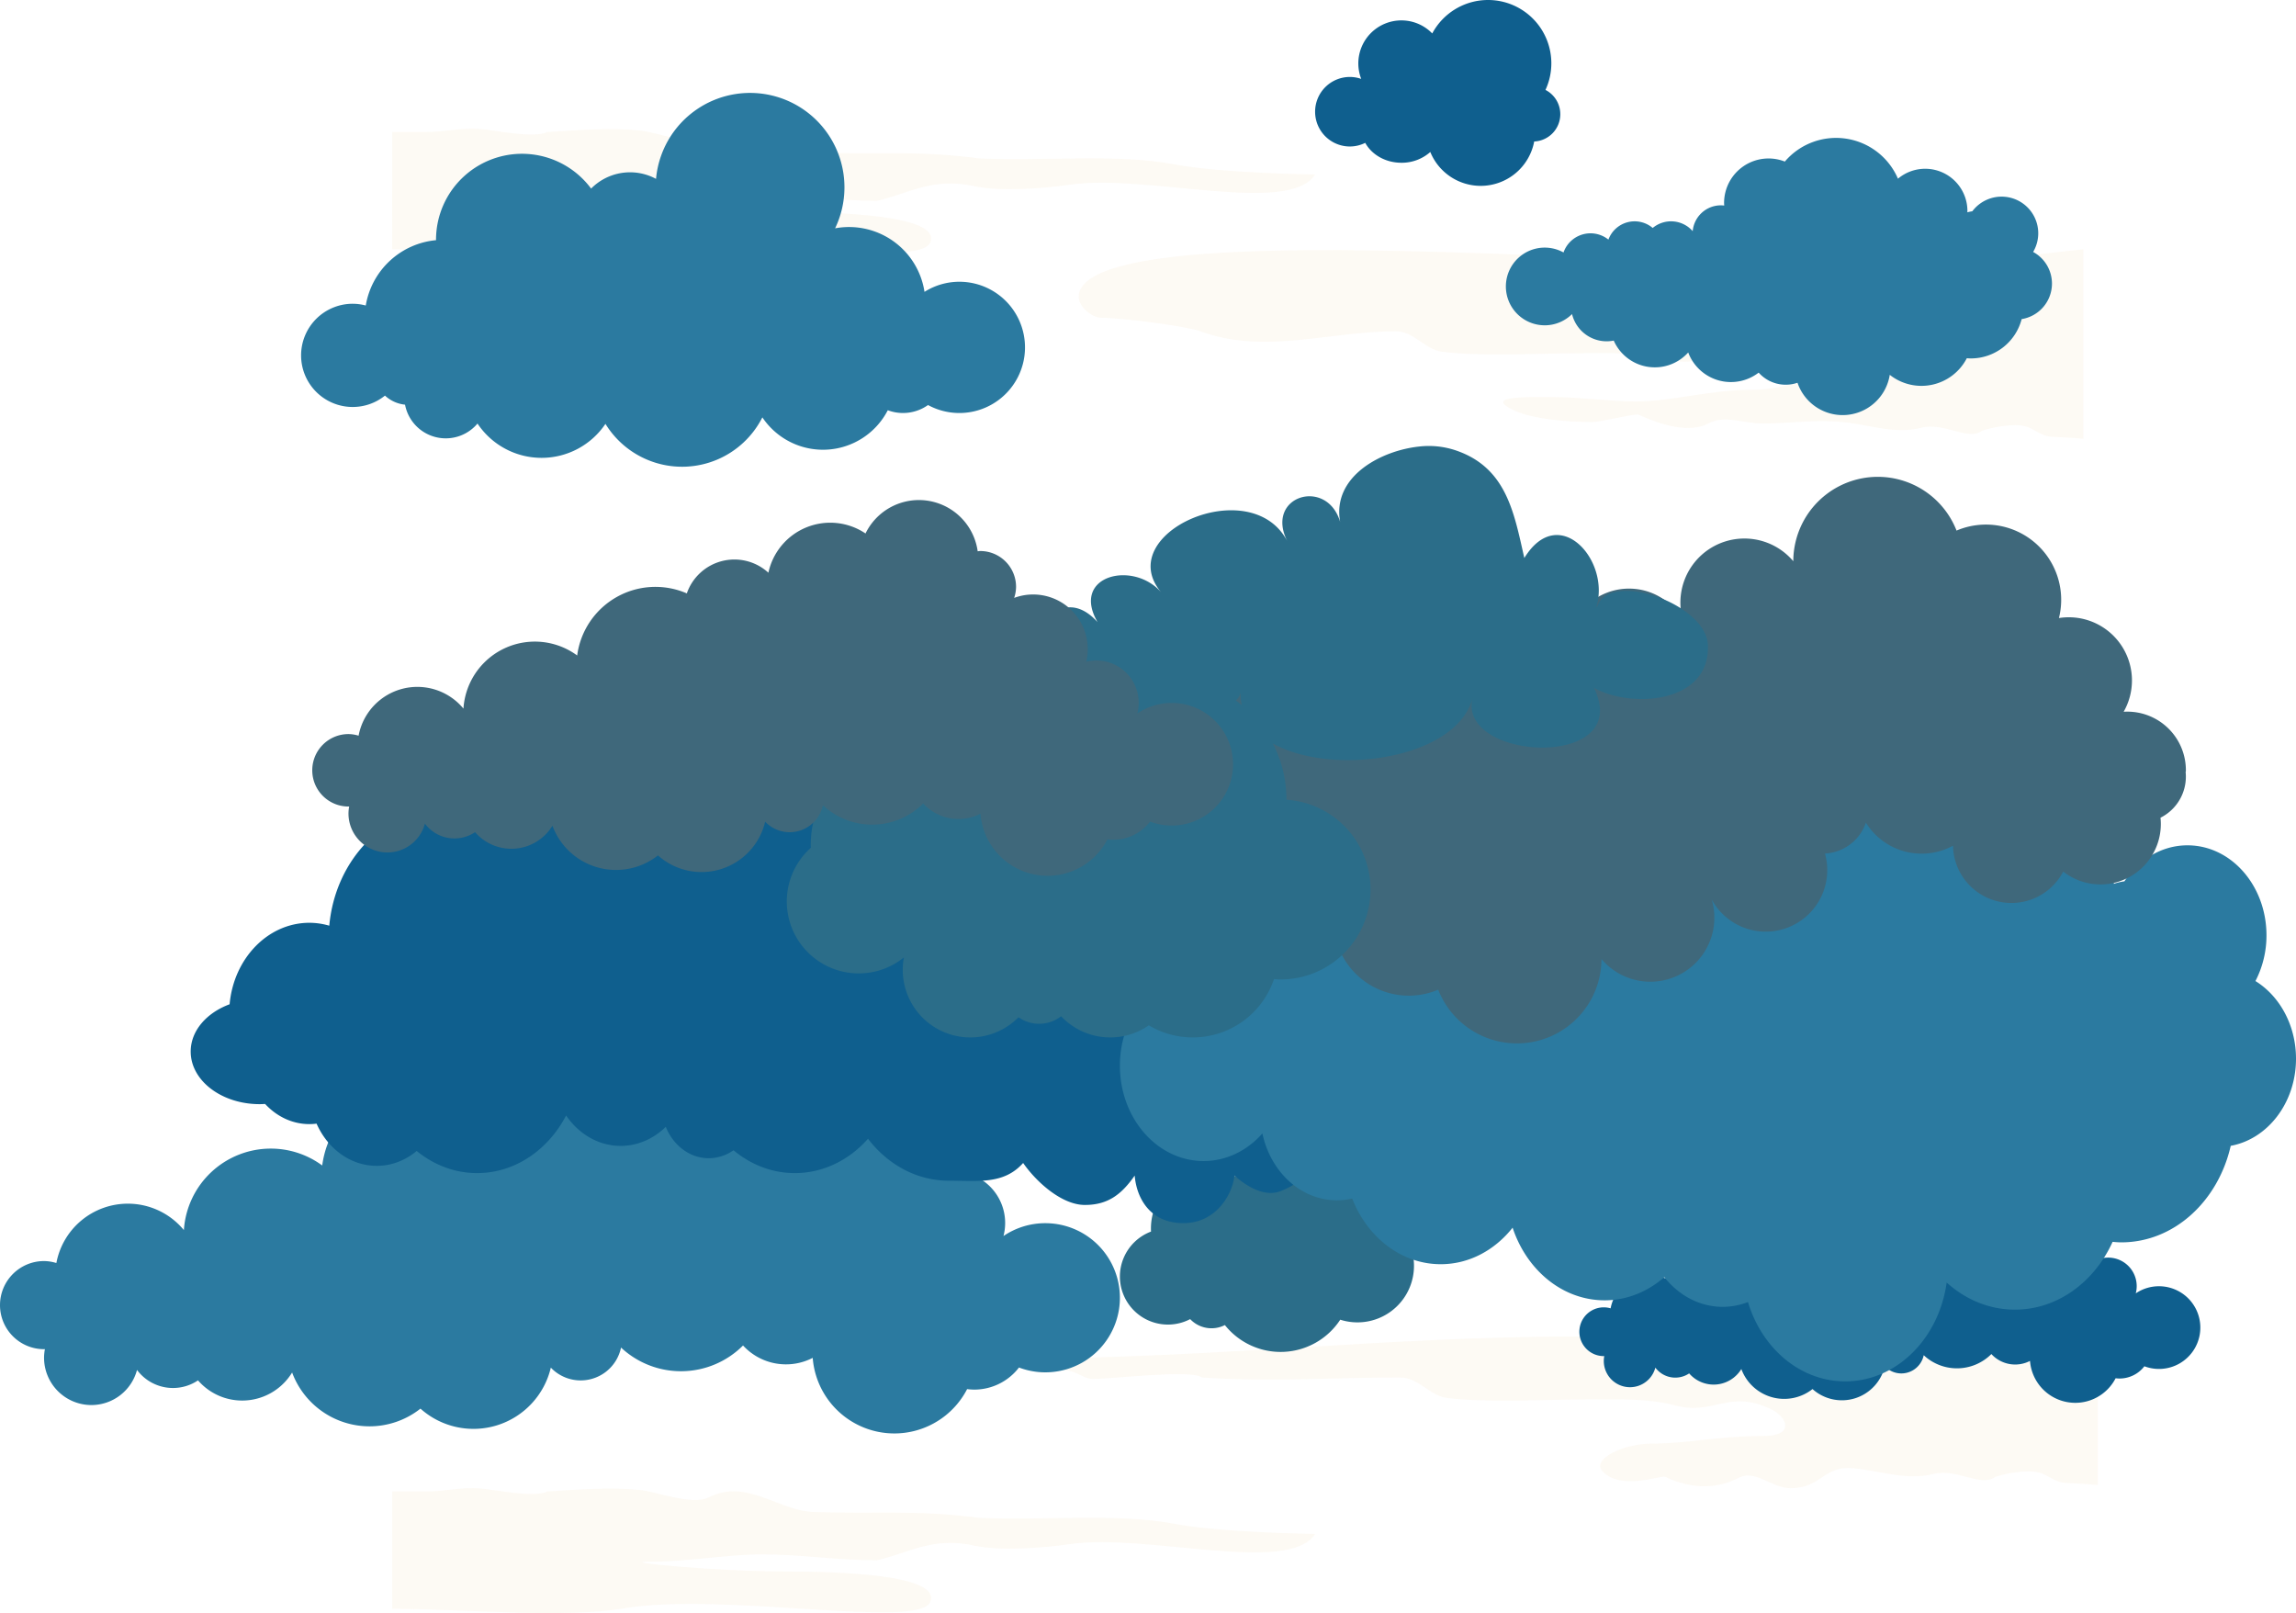 <svg xmlns="http://www.w3.org/2000/svg" width="2611.958" height="1834.696" viewBox="0 0 2611.958 1834.696">
  <g id="cloud" transform="translate(463.726 153.881)">
    <g id="c7-2" opacity="0.49">
      <path id="Path_5498" data-name="Path 5498" d="M1922.807,1344.6h-53.191c-17.764,0-29.679,9.988-45.369,9.988-31.795,0-59.534-6.659-89.049-6.659-22.266,0-45.475,13.317-67.206,13.317-64.982,0-128.117-6.427-186.5,11.653-23.609,7.31-62.81-18.311-94.091-18.311-17.7,0-33.656,11.653-57.126,11.653-212.823,0-418.814,24.97-630.066,24.97,18.618,26.215,21.189,13.318,45.364,13.318,15.1,0,22.984,9.987,33.6,9.987,24.53,0,111.754-11.01,124.335-1.663,77.591,5.363,149.744,0,225.142,0,21.766,0,33.745,20.722,53.767,23.306,43.478,5.614,114.391,1.663,161.3,1.663,32.191,0,67.193-1.458,97.451,6.659,45.783,12.287,61.825-19.313,110.892,4.995,16.813,8.328,26.957,29.967-10.083,29.967-52.371,0-84.847,8.691-127.782,8.691-30.174,0-67.6,17.293-55.062,31.276,20.057,22.371,67.52,4.538,71.192,6.3,32.621,15.638,61.132,13.1,83.756,1.3,19.265-10.049,37.294,11.792,59.29,11.792,34.911,0,37.086-25.845,71.1-22.738,29.774,2.721,60.668,14.3,90.729,6.659,27.413-6.966,54.37,15.364,70.571,3.329,11.54-4.157,37.3-8.662,50.4-4.992,9.778,2.737,18.173,10.8,28.562,11.651,7.286.6,22.589,1.011,38.072,2.466Z" fill="#f8e8d1" fill-rule="evenodd" opacity="0.49"/>
    </g>
    <path id="c7-1" d="M1992.352,1309.1a46.883,46.883,0,0,0-26.394,8.1,32.438,32.438,0,0,0-39.163-39.717,41.889,41.889,0,0,0-55.327-48.955,27.164,27.164,0,0,0-26.042-35.957c-.67,0-1.292.156-1.943.2a45.529,45.529,0,0,0-86.05-13.652,48.5,48.5,0,0,0-74.506,30.1,38.639,38.639,0,0,0-62.589,15.86,60.538,60.538,0,0,0-84.11,47.629,54.879,54.879,0,0,0-87.256,40.75,45.856,45.856,0,0,0-80.437,20.768,27.734,27.734,0,1,0-7.766,54.342c.182,0,.359-.05.542-.05a29.8,29.8,0,0,0,58.1,13.143,28.3,28.3,0,0,0,38.473,6.571,36.876,36.876,0,0,0,59.363-4.958,52,52,0,0,0,80.964,22.778,50.142,50.142,0,0,0,82.231-25.848,26,26,0,0,0,44.282-12.664,55.335,55.335,0,0,0,76.962-1.31,36.762,36.762,0,0,0,43.948,7.806,51.657,51.657,0,0,0,97.4,19.715,36.435,36.435,0,0,0,4.47.307,35.6,35.6,0,0,0,28.242-13.929,47.031,47.031,0,1,0,16.61-91.025Z" fill="#0f5f8e"/>
    <g id="c6-2" opacity="0.49">
      <path id="Path_5495" data-name="Path 5495" d="M-17.551,1542.533H20.534c23.089,0,38.755-5.173,62.924-3.33,14.683,1.118,60.324,10.86,75.509,3.33,36.074-2.2,71.515-5.145,105.715-1.665,18.728,1.9,59.055,17.977,78.024,8.323,42.6-21.675,79.352,15.162,118.3,16.647,68.839,2.627,117.368-2.787,188.772,6.66,70.243,3.483,157.492-5.569,221.494,6.659,54.616,10.433,161.088,11.653,161.088,11.653-29.287,46.845-191.873-1.21-279.386,11.653-29.452,4.326-79.236,8.056-108.231,1.664-48.321-10.651-75.519,8.881-110.746,16.647-46.281,0-85.858-6.659-130.882-6.659-40.29,0-83.463,8.324-128.366,8.324-38.26,0,74.82,11.072,154.21,11.072,61.036,0,177.965,3.513,165.6,34.533-12.592,31.588-236.346-11.591-348.624,7.451-67.337,11.42-176.822.986-263.484.434Z" fill="#f8e8d1" fill-rule="evenodd" opacity="0.49"/>
    </g>
    <path id="c6-1" d="M725.441,1237.38a84.573,84.573,0,0,0-47.6,14.606,58.5,58.5,0,0,0-70.629-71.629,75.549,75.549,0,0,0-99.782-88.289,49.11,49.11,0,0,0,2.636-15.243,49.606,49.606,0,0,0-49.6-49.6c-1.21,0-2.332.281-3.505.353a82.113,82.113,0,0,0-155.191-24.622A87.476,87.476,0,0,0,167.4,1057.239a69.686,69.686,0,0,0-112.879,28.6,109.181,109.181,0,0,0-151.692,85.9,98.647,98.647,0,0,0-58.486-19.2,99.121,99.121,0,0,0-98.878,92.7,82.61,82.61,0,0,0-63.781-30.048,82.74,82.74,0,0,0-81.286,67.5,49.6,49.6,0,0,0-14.006-2.237,50.119,50.119,0,0,0-50.115,50.116,50.122,50.122,0,0,0,50.115,50.126c.327,0,.646-.091.977-.091a53.562,53.562,0,0,0-.977,9.715,53.909,53.909,0,0,0,53.906,53.915,53.746,53.746,0,0,0,51.847-39.926,51.1,51.1,0,0,0,40.836,20.53,51.009,51.009,0,0,0,28.548-8.679,66.506,66.506,0,0,0,50.257,22.959,66.545,66.545,0,0,0,56.8-31.9A93.956,93.956,0,0,0-43.4,1468.436,93.492,93.492,0,0,0,14.6,1448.3a90.431,90.431,0,0,0,148.3-46.617,46.9,46.9,0,0,0,79.863-22.84,99.8,99.8,0,0,0,138.8-2.363,66.294,66.294,0,0,0,79.259,14.078,93.162,93.162,0,0,0,175.66,35.556,65.592,65.592,0,0,0,8.061.554,64.188,64.188,0,0,0,50.934-25.121,84.82,84.82,0,1,0,29.957-164.162Z" fill="#2b7aa0"/>
    <path id="c5-2" d="M1084.319,1221.693c0-.04,0-.081,0-.119a68.091,68.091,0,0,0-129.677-29.041,66.4,66.4,0,0,0-109.05,50.9c0,1.171.033,2.338.093,3.494a54.64,54.64,0,1,0,44.543,99.569,33.489,33.489,0,0,0,39.481,6.762,81.084,81.084,0,0,0,131.25-6.115,64.305,64.305,0,1,0,23.358-125.446Z" fill="#2b6d89"/>
    <path id="c5-1" d="M1005.212,1040.237c6.548-58.333-28.638-105.361-94.827-105.361-.43,0-.844.067-1.284.072-7.976-64.137-56.589-113.53-115.533-113.53-58.561,0-106.916,48.769-115.357,112.314a109.53,109.53,0,0,0-122.041-1.8c-1.388-45.348-34.249-81.646-74.706-81.646-.85,0-1.669.112-2.513.145.029-1.306.089-2.606.089-3.917,0-75.017-53.8-135.828-120.16-135.828-48.628,0-90.473,32.665-109.384,79.621C235.961,775.1,217.326,765.7,196.732,765.7c-27.323,0-51.16,16.617-64.222,41.348C108.9,781.449,76.883,765.7,41.6,765.7c-68.028,0-123.982,58.434-130.729,133.312a81.3,81.3,0,0,0-22.589-3.309c-47.275,0-86.148,40.627-90.793,92.678-26.183,9.7-44.269,30.1-44.269,53.785,0,33.045,35.137,59.829,78.477,59.829,2.083,0,4.132-.112,6.165-.235,13.107,14.173,30.853,22.934,50.42,22.934a66.272,66.272,0,0,0,8.121-.536c12.572,28.43,38.5,48.005,68.54,48.005,17,0,32.659-6.333,45.37-16.924,19.345,15.768,43.029,25.16,68.7,25.16,43.169,0,80.793-26.343,101.289-65.5,14.355,20.987,36.78,34.557,62.064,34.557,19.642,0,37.555-8.213,51.318-21.695,8.422,21.054,27.125,35.728,48.889,35.728a48.943,48.943,0,0,0,28.147-9.078c19.518,16.261,43.569,25.992,69.677,25.992,32.554,0,62.019-14.938,83.329-39.082,22.293,29.222,55.258,47.753,92.073,47.753,33.408,0,62.437,4.485,84.408-20.178,15.062,21.667,43.967,47.737,70.223,47.737,26.172,0,41.622-11.869,56.688-33.4,1.954,24.109,16.289,54.081,55.384,54.081s56.688-35.837,57.991-54.081c10.643,9.23,32.4,25.621,52.778,17.593,64.507-25.412,15.6-70.913,43.5-98.809C1057.167,1081.61,1052.375,1040.237,1005.212,1040.237Z" fill="#0f5f8e"/>
    <g id="c4-3">
      <path id="Path_5503" data-name="Path 5503" d="M2148.232,1050.3c0-38.138-18.652-71.318-46.132-88.325a112.737,112.737,0,0,0,12.544-52c0-56.544-40.228-102.375-89.858-102.375-29.357,0-55.353,16.111-71.75,40.932a64.45,64.45,0,0,0-12.089,2.881c.03-1.216.158-2.389.158-3.614,0-65.168-46.359-117.985-103.567-117.985-25.39,0-48.608,10.445-66.617,27.72-25.308-66.945-83.681-113.82-151.706-113.82-50.251,0-95.173,25.65-125.468,66a97.176,97.176,0,0,0-39.675-8.6c-60.289,0-109.162,55.681-109.162,124.368,0,2.355.2,4.648.318,6.968a62.128,62.128,0,0,0-8.131-.586c-36.26,0-65.981,31.687-69.085,72.077-12.93-16.784-31.848-27.436-52.983-27.436-17.117,0-32.8,6.944-45.013,18.5-11.945-11.522-27.381-18.5-44.262-18.5-29.5,0-54.566,21.252-64.256,51.015-12.014-10.953-27.237-17.551-43.831-17.551-30.591,0-56.549,22.329-66.171,53.439a85.723,85.723,0,0,0-46.042-13.558c-52.552,0-95.164,48.548-95.164,108.421,0,59.889,42.612,108.429,95.164,108.429,26.11,0,49.736-11.989,66.936-31.368,9.274,43.589,43.657,76.009,84.778,76.009a77.367,77.367,0,0,0,17.381-1.984c17.162,43.969,55.762,74.673,100.729,74.673,32.476,0,61.568-16.094,81.757-41.537,15.966,48.23,56.746,82.608,104.673,82.608,25.572,0,49.07-9.885,67.927-26.332,16.39,20.691,40.039,33.766,66.429,33.766a79.49,79.49,0,0,0,28.736-5.468c15.723,52.463,59.259,90.231,110.63,90.231,58.358,0,106.611-48.738,115.407-112.4,21.348,19.242,48.275,30.815,77.609,30.815,48.4,0,90.312-31.324,111.16-77.1,3.271.294,6.556.569,9.9.569,59.895,0,110.093-46.676,124.476-109.791C2116.044,1141.762,2148.232,1100.364,2148.232,1050.3Z" fill="#2b7aa0"/>
    </g>
    <path id="c4-2" d="M2022.863,723.939c.015-.6.089-1.177.089-1.777a66.61,66.61,0,0,0-66.611-66.61c-1.4,0-2.793.056-4.174.139a71.867,71.867,0,0,0-62.434-107.483,72.585,72.585,0,0,0-11.175.867,85.57,85.57,0,0,0-116.505-99.467,96.153,96.153,0,0,0-185.7,34.843,72.82,72.82,0,0,0-125.441,67.671,69.965,69.965,0,0,0-128.826,52.31,52.028,52.028,0,0,0-46.539,35.13,74.732,74.732,0,0,0-99.11-26.218,66.48,66.48,0,0,0-125.392-29.436,68.694,68.694,0,0,0-111.046,54.1,69.572,69.572,0,0,0,.375,7.187,52.2,52.2,0,0,0-28.56,52.243H911.6c-.015.6-.089,1.177-.089,1.777a66.609,66.609,0,0,0,66.611,66.61c1.4,0,2.792-.057,4.174-.139a71.866,71.866,0,0,0,62.434,107.482,72.727,72.727,0,0,0,11.175-.866,85.572,85.572,0,0,0,116.505,99.467,96.154,96.154,0,0,0,185.7-34.843,72.821,72.821,0,0,0,125.441-67.671,69.965,69.965,0,0,0,128.826-52.31,52.03,52.03,0,0,0,46.539-35.13,74.732,74.732,0,0,0,99.11,26.218,66.48,66.48,0,0,0,125.391,29.436,68.7,68.7,0,0,0,111.047-54.1,69.3,69.3,0,0,0-.376-7.187,52.188,52.188,0,0,0,28.56-52.243Z" fill="#3f687b"/>
    <path id="c4-1" d="M1197.724,343.716c58.461,19.519,66.845,71.53,78.515,122.593,39.163-63.857,98.379,2.819,81.882,55.956-1.8.629.664.3,1.334-1.518,14.718-40.325,123.306-2.335,125.588,44.139,3.264,66.555-86.4,73.13-129.664,49.062,46.426,93.853-155.984,83.734-138.024,11.193-23,92.925-268.2,98.873-263.749-6.962-1.375,32.708-166.657,64.31-155.481-16.6-130.951,42.617-70.435-132.621-7.383-62.362-30.821-53.258,40.945-70.684,72.685-33.522-57.351-67.154,101.462-137.78,143.022-58.756-25.488-51.372,45.3-72.627,60.271-21.685-9.46-51.832,46.784-81.36,90.387-85.8A96.264,96.264,0,0,1,1197.724,343.716Z" transform="translate(-5.869 14.493)" fill="#2b6d89"/>
    <path id="c3-2" d="M999.726,755.758c0-.114.016-.22.016-.336A138.7,138.7,0,0,0,726.01,723.7a81.268,81.268,0,0,0-69.771-13.207,122.682,122.682,0,0,0-197.668,97.251c0,.895.115,1.755.131,2.657A81.824,81.824,0,0,0,564.549,935.143a76.883,76.883,0,0,0,130.407,67.984,40.622,40.622,0,0,0,48.436-1.116,76.81,76.81,0,0,0,99.769,10.319,97.551,97.551,0,0,0,142.415-52.571c2.51.189,5,.385,7.547.385a102.3,102.3,0,0,0,6.6-204.386Z" fill="#2b6d89"/>
    <path id="c3-1" d="M869.247,645.645a69.532,69.532,0,0,0-39.139,12.009,48.1,48.1,0,0,0-58.073-58.894,62.116,62.116,0,0,0-82.041-72.592,40.381,40.381,0,0,0,2.167-12.533,40.787,40.787,0,0,0-40.783-40.786c-.994,0-1.917.231-2.881.29a67.514,67.514,0,0,0-127.6-20.244,71.924,71.924,0,0,0-110.48,44.636,57.3,57.3,0,0,0-92.81,23.518,89.77,89.77,0,0,0-124.723,70.626A81.377,81.377,0,0,0,63.5,652.1,68,68,0,0,0-55.778,682.9a40.834,40.834,0,0,0-11.516-1.838A41.209,41.209,0,0,0-108.5,722.265a41.21,41.21,0,0,0,41.205,41.213c.27,0,.531-.075.8-.075a44.014,44.014,0,0,0-.8,7.988,44.325,44.325,0,0,0,44.322,44.33,44.191,44.191,0,0,0,42.629-32.828,41.959,41.959,0,0,0,57.049,9.744,54.683,54.683,0,0,0,88.027-7.353A77.107,77.107,0,0,0,284.79,819.061a74.354,74.354,0,0,0,121.936-38.328,38.561,38.561,0,0,0,65.664-18.78,82.052,82.052,0,0,0,114.123-1.943,54.506,54.506,0,0,0,65.167,11.576A76.6,76.6,0,0,0,796.109,800.82a53.942,53.942,0,0,0,6.629.456,52.776,52.776,0,0,0,41.878-20.655,69.74,69.74,0,1,0,24.631-134.976Z" fill="#3f687b"/>
    <g id="c2-2" opacity="0.49">
      <path id="Path_5497" data-name="Path 5497" d="M1906.32,129.631l-57.277,6.348c-17.505,0-41.444,33.616-56.905,33.616-31.331,0-45.63-19.775-74.715-19.775-21.941,0-53.3,15-74.714,15-64.034,0-96.243-40.668-153.774-22.588-23.264,7.309-76.035,27.366-106.859,27.366-17.447,0-85.078-32.689-111.685-33.683-211.495-7.9-490.076-15.139-506.45,43.145-4.025,14.328,14.486,28.493,24.949,28.493,24.173,0,98.466,9.893,113.007,15.334,71.787,26.859,147.56,0,221.858,0,21.448,0,33.253,20.721,52.982,23.3,42.844,5.615,112.722,1.664,158.944,1.664,31.721,0,66.212-1.458,96.028,6.658,45.115,12.288,60.924-19.313,109.275,5,16.567,8.328,102.73,4.724,104.621,14.449-30.444-5-78.058,15.518-114.557,15.518-51.607,0-91.8,13.315-134.107,13.315-29.734,0-62.7-4.993-92.718-4.993-24.522,0-70.394-1.569-54.634,9.988,20.8,15.255,70.76,18.313,97.683,18.313,10.975,0,49.31-9.977,52.979-8.325,24.558,11.068,57.178,21.788,79.472,9.991,18.985-10.048,39.585,0,61.261,0,34.4,0,57.544-4.773,91.06-1.666,29.339,2.721,59.783,14.3,89.405,6.659,27.013-6.966,53.577,15.364,69.541,3.329,11.372-4.157,36.758-8.662,49.669-4.993,9.635,2.738,17.908,10.8,28.145,11.652,7.18.6,22.259,1.011,37.516,2.466Z" fill="#f8e8d1" fill-rule="evenodd" opacity="0.49"/>
    </g>
    <path id="c2-1" d="M1870.612,168.689a40.926,40.926,0,0,0-21.42-36,41.678,41.678,0,0,0-69.212-46.232,33.412,33.412,0,0,0-5.613,1.174c.014-.5.074-.973.074-1.473a48.063,48.063,0,0,0-79.02-36.787,76.619,76.619,0,0,0-128.7-19.49,50.6,50.6,0,0,0-69.107,47.181c0,.959.091,1.894.148,2.84a32.784,32.784,0,0,0-3.776-.239,32.206,32.206,0,0,0-32.077,29.374,32.691,32.691,0,0,0-45.5-3.642,31.8,31.8,0,0,0-50.387,13.252,32.55,32.55,0,0,0-51.075,14.626,44.185,44.185,0,1,0,9.7,70.066,40.523,40.523,0,0,0,47.434,30.169,51.1,51.1,0,0,0,84.731,13.5,51.848,51.848,0,0,0,80.14,22.935,41.338,41.338,0,0,0,44.186,11.532,54.253,54.253,0,0,0,104.952-9.036,58.056,58.056,0,0,0,87.648-18.865c1.519.119,3.044.232,4.6.232a59.753,59.753,0,0,0,57.8-44.745A40.912,40.912,0,0,0,1870.612,168.689Z" fill="#2b7aa0"/>
    <g id="c1-3" opacity="0.49">
      <path id="Path_5496" data-name="Path 5496" d="M-17.551-3.71H20.534c23.089,0,38.755-5.172,62.924-3.329C98.141-5.921,143.782,3.82,158.967-3.71c36.074-2.2,71.515-5.145,105.715-1.665,18.728,1.9,59.055,17.978,78.024,8.324,42.6-21.675,79.352,15.162,118.3,16.647,68.839,2.626,117.368-2.787,188.772,6.66,70.243,3.483,157.492-5.57,221.494,6.658,54.616,10.434,161.088,11.653,161.088,11.653-29.287,46.846-191.873-1.209-279.386,11.653-29.452,4.327-79.236,8.056-108.231,1.665C596.421,47.234,569.223,66.766,534,74.532c-46.281,0-85.858-6.659-130.882-6.659-40.29,0-83.463,8.323-128.366,8.323-38.26,0,74.82,11.072,154.21,11.072,61.036,0,177.965,3.514,165.6,34.534-12.592,31.588-236.346-11.591-348.624,7.45-67.337,11.421-176.822.987-263.484.435Z" fill="#f8e8d1" fill-rule="evenodd" opacity="0.49"/>
    </g>
    <path id="c1-2" d="M1322.47-156.027a31.081,31.081,0,0,0-16.864-27.631,71.786,71.786,0,0,0,6.669-30.275,72,72,0,0,0-71.993-72,71.98,71.98,0,0,0-63.491,38.04,48.844,48.844,0,0,0-35.092-14.835,49,49,0,0,0-49.006,49.008,48.844,48.844,0,0,0,3.28,17.518,39.352,39.352,0,0,0-12.9-2.2,39.542,39.542,0,0,0-39.541,39.539,39.541,39.541,0,0,0,39.541,39.542,39.316,39.316,0,0,0,17.491-4.12c7.34,13.369,22.975,22.628,41.131,22.628a48.892,48.892,0,0,0,32.885-12.236,61.933,61.933,0,0,0,57.336,38.518,61.945,61.945,0,0,0,60.86-50.469A31.074,31.074,0,0,0,1322.47-156.027Z" transform="translate(-11.178 132.049)" fill="#0f5f8e"/>
    <path id="c1-1" d="M627.684,166.589A74.173,74.173,0,0,0,588,178.092a86.814,86.814,0,0,0-101.709-72.281,107.388,107.388,0,1,0-203.7-56.24,62.221,62.221,0,0,0-73.864,11.055A97.826,97.826,0,0,0,32.305,118.881c0,.142.013.277.013.419a89.478,89.478,0,0,0-79.95,74.308,58.61,58.61,0,0,0-14.877-1.978A58.694,58.694,0,0,0-121.2,250.324a58.694,58.694,0,0,0,58.694,58.694,58.41,58.41,0,0,0,36.723-12.944A39.406,39.406,0,0,0-2.952,306.4a47.156,47.156,0,0,0,82.436,21.459,87.613,87.613,0,0,0,145.559.37,102.331,102.331,0,0,0,178.512-7.4,82.963,82.963,0,0,0,142.681-8.1,49.227,49.227,0,0,0,45.775-5.914,74.651,74.651,0,1,0,35.673-140.231Z" fill="#2b7aa0"/>
  </g>
</svg>
